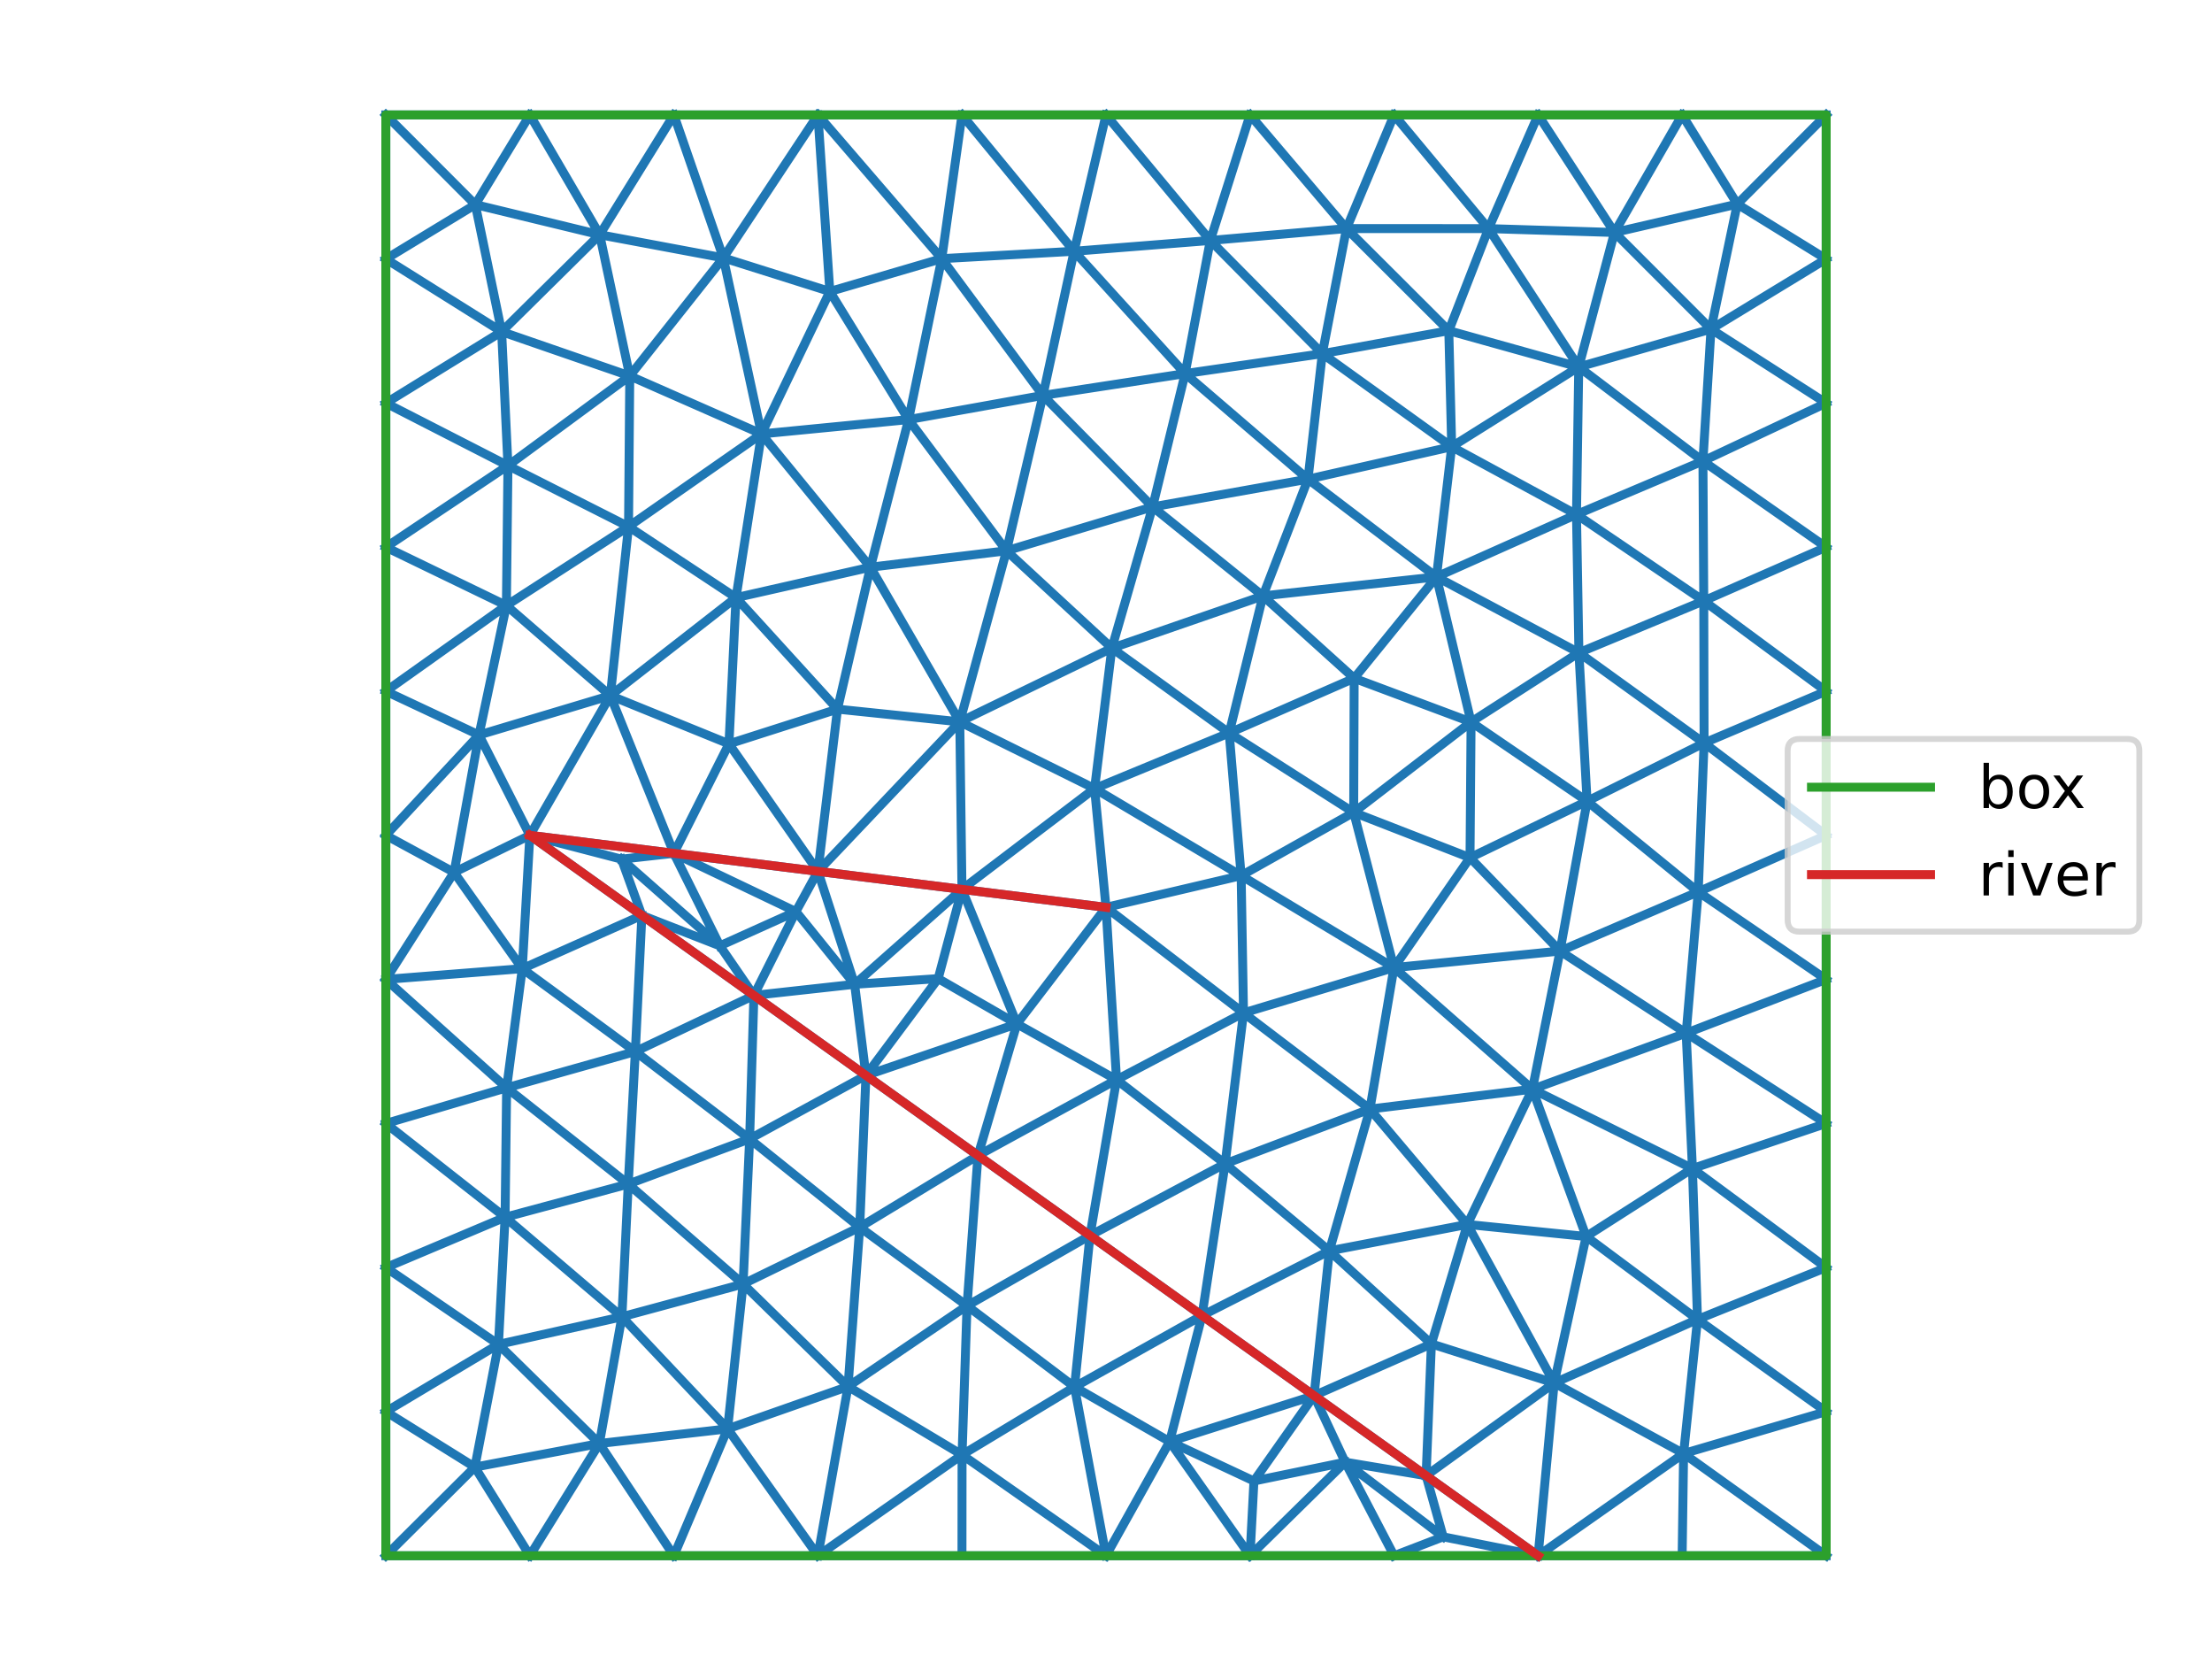 <?xml version="1.0" encoding="utf-8" standalone="no"?>
<!DOCTYPE svg PUBLIC "-//W3C//DTD SVG 1.1//EN"
  "http://www.w3.org/Graphics/SVG/1.1/DTD/svg11.dtd">
<!-- Created with matplotlib (https://matplotlib.org/) -->
<svg height="280.512pt" version="1.1" viewBox="0 0 371.52 280.512" width="371.52pt" xmlns="http://www.w3.org/2000/svg" xmlns:xlink="http://www.w3.org/1999/xlink">
 <defs>
  <style type="text/css">*{stroke-linecap:butt;stroke-linejoin:round;}</style>
 </defs>
 <g id="figure_1">
  <g id="patch_1">
   <path d="M 0 280.512 
L 371.52 280.512 
L 371.52 0 
L 0 0 
z
" style="fill:#ffffff;"/>
  </g>
  <g id="axes_1">
   <g id="line2d_1">
    <path clip-path="url(#p884a7b47aa)" d="M 282.528 19.296 
L 306.72 19.296 
M 291.78 34.272 
L 306.72 19.296 
M 291.78 34.272 
L 282.528 19.296 
M 306.72 43.488 
L 306.72 19.296 
M 306.72 43.488 
L 291.78 34.272 
M 258.336 19.296 
L 282.528 19.296 
M 306.72 67.68 
L 306.72 43.488 
M 271.161 39.035 
L 282.528 19.296 
M 271.161 39.035 
L 291.78 34.272 
M 271.161 39.035 
L 258.336 19.296 
M 287.373 55.263 
L 291.78 34.272 
M 287.373 55.263 
L 306.72 43.488 
M 287.373 55.263 
L 306.72 67.68 
M 287.373 55.263 
L 271.161 39.035 
M 250.012 38.384 
L 258.336 19.296 
M 250.012 38.384 
L 271.161 39.035 
M 234.144 19.296 
L 258.336 19.296 
M 234.144 19.296 
L 250.012 38.384 
M 306.72 91.872 
L 306.72 67.68 
M 286.02 77.413 
L 306.72 67.68 
M 286.02 77.413 
L 287.373 55.263 
M 286.02 77.413 
L 306.72 91.872 
M 265.161 61.615 
L 271.161 39.035 
M 265.161 61.615 
L 287.373 55.263 
M 265.161 61.615 
L 250.012 38.384 
M 265.161 61.615 
L 286.02 77.413 
M 243.336 55.526 
L 250.012 38.384 
M 243.336 55.526 
L 265.161 61.615 
M 226.153 38.38 
L 250.012 38.384 
M 226.153 38.38 
L 234.144 19.296 
M 226.153 38.38 
L 243.336 55.526 
M 209.952 19.296 
L 234.144 19.296 
M 209.952 19.296 
L 226.153 38.38 
M 306.72 116.064 
L 306.72 91.872 
M 286.159 100.888 
L 306.72 91.872 
M 286.159 100.888 
L 286.02 77.413 
M 286.159 100.888 
L 306.72 116.064 
M 264.781 86.384 
L 286.02 77.413 
M 264.781 86.384 
L 265.161 61.615 
M 264.781 86.384 
L 286.159 100.888 
M 243.822 75.009 
L 265.161 61.615 
M 243.822 75.009 
L 243.336 55.526 
M 243.822 75.009 
L 264.781 86.384 
M 222.093 59.382 
L 243.336 55.526 
M 222.093 59.382 
L 226.153 38.38 
M 222.093 59.382 
L 243.822 75.009 
M 203.277 40.376 
L 226.153 38.38 
M 203.277 40.376 
L 209.952 19.296 
M 203.277 40.376 
L 222.093 59.382 
M 185.76 19.296 
L 209.952 19.296 
M 185.76 19.296 
L 203.277 40.376 
M 306.72 140.256 
L 306.72 116.064 
M 286.214 124.756 
L 306.72 116.064 
M 286.214 124.756 
L 286.159 100.888 
M 286.214 124.756 
L 306.72 140.256 
M 265.188 109.59 
L 286.159 100.888 
M 265.188 109.59 
L 264.781 86.384 
M 265.188 109.59 
L 286.214 124.756 
M 241.263 96.865 
L 264.781 86.384 
M 241.263 96.865 
L 243.822 75.009 
M 241.263 96.865 
L 265.188 109.59 
M 219.684 80.454 
L 243.822 75.009 
M 219.684 80.454 
L 222.093 59.382 
M 219.684 80.454 
L 241.263 96.865 
M 199.049 62.732 
L 222.093 59.382 
M 199.049 62.732 
L 203.277 40.376 
M 199.049 62.732 
L 219.684 80.454 
M 180.403 42.189 
L 203.277 40.376 
M 180.403 42.189 
L 185.76 19.296 
M 180.403 42.189 
L 199.049 62.732 
M 161.568 19.296 
L 185.76 19.296 
M 161.568 19.296 
L 180.403 42.189 
M 306.72 164.448 
L 306.72 140.256 
M 266.562 134.529 
L 286.214 124.756 
M 266.562 134.529 
L 265.188 109.59 
M 285.229 149.742 
L 306.72 140.256 
M 285.229 149.742 
L 286.214 124.756 
M 285.229 149.742 
L 306.72 164.448 
M 285.229 149.742 
L 266.562 134.529 
M 247.077 121.232 
L 265.188 109.59 
M 247.077 121.232 
L 241.263 96.865 
M 247.077 121.232 
L 266.562 134.529 
M 227.439 113.889 
L 241.263 96.865 
M 227.439 113.889 
L 247.077 121.232 
M 212.121 100.06 
L 241.263 96.865 
M 212.121 100.06 
L 219.684 80.454 
M 212.121 100.06 
L 227.439 113.889 
M 193.588 85.111 
L 219.684 80.454 
M 193.588 85.111 
L 199.049 62.732 
M 193.588 85.111 
L 212.121 100.06 
M 175.171 66.394 
L 199.049 62.732 
M 175.171 66.394 
L 180.403 42.189 
M 175.171 66.394 
L 193.588 85.111 
M 158.173 43.431 
L 180.403 42.189 
M 158.173 43.431 
L 161.568 19.296 
M 158.173 43.431 
L 175.171 66.394 
M 137.376 19.296 
L 161.568 19.296 
M 137.376 19.296 
L 158.173 43.431 
M 113.184 19.296 
L 137.376 19.296 
M 88.992 19.296 
L 113.184 19.296 
M 306.72 188.64 
L 306.72 164.448 
M 283.203 173.468 
L 306.72 164.448 
M 283.203 173.468 
L 285.229 149.742 
M 283.203 173.468 
L 306.72 188.64 
M 246.898 144.009 
L 266.562 134.529 
M 246.898 144.009 
L 247.077 121.232 
M 262.021 159.685 
L 266.562 134.529 
M 262.021 159.685 
L 285.229 149.742 
M 262.021 159.685 
L 283.203 173.468 
M 262.021 159.685 
L 246.898 144.009 
M 227.362 136.409 
L 247.077 121.232 
M 227.362 136.409 
L 227.439 113.889 
M 227.362 136.409 
L 246.898 144.009 
M 206.452 123.07 
L 227.439 113.889 
M 206.452 123.07 
L 212.121 100.06 
M 206.452 123.07 
L 227.362 136.409 
M 186.747 108.825 
L 212.121 100.06 
M 186.747 108.825 
L 193.588 85.111 
M 186.747 108.825 
L 206.452 123.07 
M 169.048 92.48 
L 193.588 85.111 
M 169.048 92.48 
L 175.171 66.394 
M 169.048 92.48 
L 186.747 108.825 
M 139.378 48.943 
L 158.173 43.431 
M 139.378 48.943 
L 137.376 19.296 
M 152.598 70.452 
L 175.171 66.394 
M 152.598 70.452 
L 158.173 43.431 
M 152.598 70.452 
L 169.048 92.48 
M 152.598 70.452 
L 139.378 48.943 
M 121.485 43.296 
L 137.376 19.296 
M 121.485 43.296 
L 113.184 19.296 
M 121.485 43.296 
L 139.378 48.943 
M 64.8 19.296 
L 88.992 19.296 
M 100.724 39.411 
L 113.184 19.296 
M 100.724 39.411 
L 88.992 19.296 
M 100.724 39.411 
L 121.485 43.296 
M 79.831 34.353 
L 88.992 19.296 
M 79.831 34.353 
L 64.8 19.296 
M 79.831 34.353 
L 100.724 39.411 
M 306.72 212.832 
L 306.72 188.64 
M 284.255 196.207 
L 306.72 188.64 
M 284.255 196.207 
L 283.203 173.468 
M 284.255 196.207 
L 306.72 212.832 
M 257.377 182.885 
L 283.203 173.468 
M 257.377 182.885 
L 262.021 159.685 
M 257.377 182.885 
L 284.255 196.207 
M 234.128 162.471 
L 246.898 144.009 
M 234.128 162.471 
L 262.021 159.685 
M 234.128 162.471 
L 227.362 136.409 
M 234.128 162.471 
L 257.377 182.885 
M 208.459 147.028 
L 227.362 136.409 
M 208.459 147.028 
L 206.452 123.07 
M 208.459 147.028 
L 234.128 162.471 
M 183.842 132.403 
L 206.452 123.07 
M 183.842 132.403 
L 186.747 108.825 
M 183.842 132.403 
L 208.459 147.028 
M 161.203 121.2 
L 186.747 108.825 
M 161.203 121.2 
L 169.048 92.48 
M 161.203 121.2 
L 183.842 132.403 
M 146.197 95.238 
L 169.048 92.48 
M 146.197 95.238 
L 152.598 70.452 
M 146.197 95.238 
L 161.203 121.2 
M 140.663 119.07 
L 161.203 121.2 
M 140.663 119.07 
L 146.197 95.238 
M 127.899 72.858 
L 139.378 48.943 
M 127.899 72.858 
L 152.598 70.452 
M 127.899 72.858 
L 121.485 43.296 
M 127.899 72.858 
L 146.197 95.238 
M 105.772 63.121 
L 121.485 43.296 
M 105.772 63.121 
L 100.724 39.411 
M 105.772 63.121 
L 127.899 72.858 
M 64.8 43.488 
L 64.8 19.296 
M 64.8 43.488 
L 79.831 34.353 
M 84.255 55.688 
L 100.724 39.411 
M 84.255 55.688 
L 79.831 34.353 
M 84.255 55.688 
L 105.772 63.121 
M 84.255 55.688 
L 64.8 43.488 
M 306.72 237.024 
L 306.72 212.832 
M 266.406 207.616 
L 284.255 196.207 
M 266.406 207.616 
L 257.377 182.885 
M 285.109 221.535 
L 306.72 212.832 
M 285.109 221.535 
L 284.255 196.207 
M 285.109 221.535 
L 306.72 237.024 
M 285.109 221.535 
L 266.406 207.616 
M 246.448 205.59 
L 257.377 182.885 
M 246.448 205.59 
L 266.406 207.616 
M 230.087 186.22 
L 257.377 182.885 
M 230.087 186.22 
L 234.128 162.471 
M 230.087 186.22 
L 246.448 205.59 
M 208.856 170.076 
L 234.128 162.471 
M 208.856 170.076 
L 208.459 147.028 
M 208.856 170.076 
L 230.087 186.22 
M 185.76 152.352 
L 208.459 147.028 
M 185.76 152.352 
L 183.842 132.403 
M 185.76 152.352 
L 208.856 170.076 
M 161.568 149.328 
L 183.842 132.403 
M 161.568 149.328 
L 161.203 121.2 
M 161.568 149.328 
L 185.76 152.352 
M 137.376 146.304 
L 161.203 121.2 
M 137.376 146.304 
L 140.663 119.07 
M 137.376 146.304 
L 161.568 149.328 
M 123.616 100.35 
L 146.197 95.238 
M 123.616 100.35 
L 140.663 119.07 
M 123.616 100.35 
L 127.899 72.858 
M 122.435 124.898 
L 140.663 119.07 
M 122.435 124.898 
L 137.376 146.304 
M 122.435 124.898 
L 123.616 100.35 
M 105.566 88.419 
L 127.899 72.858 
M 105.566 88.419 
L 105.772 63.121 
M 105.566 88.419 
L 123.616 100.35 
M 85.314 78.18 
L 105.772 63.121 
M 85.314 78.18 
L 84.255 55.688 
M 85.314 78.18 
L 105.566 88.419 
M 64.8 67.68 
L 64.8 43.488 
M 64.8 67.68 
L 84.255 55.688 
M 64.8 67.68 
L 85.314 78.18 
M 306.72 261.216 
L 306.72 237.024 
M 282.773 244.06 
L 306.72 237.024 
M 282.773 244.06 
L 285.109 221.535 
M 282.773 244.06 
L 306.72 261.216 
M 261.034 232.212 
L 266.406 207.616 
M 261.034 232.212 
L 285.109 221.535 
M 261.034 232.212 
L 246.448 205.59 
M 261.034 232.212 
L 282.773 244.06 
M 240.413 225.648 
L 246.448 205.59 
M 240.413 225.648 
L 261.034 232.212 
M 223.276 210.027 
L 246.448 205.59 
M 223.276 210.027 
L 230.087 186.22 
M 223.276 210.027 
L 240.413 225.648 
M 205.764 195.407 
L 230.087 186.22 
M 205.764 195.407 
L 208.856 170.076 
M 205.764 195.407 
L 223.276 210.027 
M 187.532 181.297 
L 208.856 170.076 
M 187.532 181.297 
L 185.76 152.352 
M 187.532 181.297 
L 205.764 195.407 
M 170.797 171.916 
L 185.76 152.352 
M 170.797 171.916 
L 161.568 149.328 
M 170.797 171.916 
L 187.532 181.297 
M 157.572 164.314 
L 161.568 149.328 
M 157.572 164.314 
L 170.797 171.916 
M 143.54 165.27 
L 161.568 149.328 
M 143.54 165.27 
L 137.376 146.304 
M 143.54 165.27 
L 157.572 164.314 
M 133.678 153.058 
L 137.376 146.304 
M 133.678 153.058 
L 143.54 165.27 
M 113.184 143.28 
L 137.376 146.304 
M 113.184 143.28 
L 122.435 124.898 
M 113.184 143.28 
L 133.678 153.058 
M 102.512 116.797 
L 123.616 100.35 
M 102.512 116.797 
L 122.435 124.898 
M 102.512 116.797 
L 105.566 88.419 
M 102.512 116.797 
L 113.184 143.28 
M 85.052 101.667 
L 105.566 88.419 
M 85.052 101.667 
L 85.314 78.18 
M 85.052 101.667 
L 102.512 116.797 
M 64.8 91.872 
L 85.314 78.18 
M 64.8 91.872 
L 64.8 67.68 
M 64.8 91.872 
L 85.052 101.667 
M 282.528 261.216 
L 306.72 261.216 
M 282.528 261.216 
L 282.773 244.06 
M 104.387 144.259 
L 113.184 143.28 
M 120.905 158.809 
L 133.678 153.058 
M 120.905 158.809 
L 113.184 143.28 
M 120.905 158.809 
L 104.387 144.259 
M 258.336 261.216 
L 282.773 244.06 
M 258.336 261.216 
L 261.034 232.212 
M 258.336 261.216 
L 282.528 261.216 
M 239.52 247.776 
L 261.034 232.212 
M 239.52 247.776 
L 240.413 225.648 
M 239.52 247.776 
L 258.336 261.216 
M 220.704 234.336 
L 240.413 225.648 
M 220.704 234.336 
L 223.276 210.027 
M 220.704 234.336 
L 239.52 247.776 
M 201.888 220.896 
L 223.276 210.027 
M 201.888 220.896 
L 205.764 195.407 
M 201.888 220.896 
L 220.704 234.336 
M 183.072 207.456 
L 205.764 195.407 
M 183.072 207.456 
L 187.532 181.297 
M 183.072 207.456 
L 201.888 220.896 
M 164.256 194.016 
L 187.532 181.297 
M 164.256 194.016 
L 170.797 171.916 
M 164.256 194.016 
L 183.072 207.456 
M 145.44 180.576 
L 170.797 171.916 
M 145.44 180.576 
L 157.572 164.314 
M 145.44 180.576 
L 143.54 165.27 
M 145.44 180.576 
L 164.256 194.016 
M 126.624 167.136 
L 143.54 165.27 
M 126.624 167.136 
L 133.678 153.058 
M 126.624 167.136 
L 120.905 158.809 
M 126.624 167.136 
L 145.44 180.576 
M 88.992 140.256 
L 113.184 143.28 
M 88.992 140.256 
L 102.512 116.797 
M 88.992 140.256 
L 104.387 144.259 
M 80.45 123.411 
L 102.512 116.797 
M 80.45 123.411 
L 85.052 101.667 
M 80.45 123.411 
L 88.992 140.256 
M 64.8 116.064 
L 85.052 101.667 
M 64.8 116.064 
L 64.8 91.872 
M 64.8 116.064 
L 80.45 123.411 
M 107.808 153.696 
L 104.387 144.259 
M 107.808 153.696 
L 120.905 158.809 
M 107.808 153.696 
L 126.624 167.136 
M 107.808 153.696 
L 88.992 140.256 
M 242.394 258.044 
L 258.336 261.216 
M 242.394 258.044 
L 239.52 247.776 
M 210.608 248.673 
L 220.704 234.336 
M 234.144 261.216 
L 258.336 261.216 
M 234.144 261.216 
L 242.394 258.044 
M 225.933 245.505 
L 239.52 247.776 
M 225.933 245.505 
L 220.704 234.336 
M 225.933 245.505 
L 242.394 258.044 
M 225.933 245.505 
L 210.608 248.673 
M 225.933 245.505 
L 234.144 261.216 
M 196.454 242.05 
L 220.704 234.336 
M 196.454 242.05 
L 201.888 220.896 
M 196.454 242.05 
L 210.608 248.673 
M 180.473 232.876 
L 201.888 220.896 
M 180.473 232.876 
L 183.072 207.456 
M 180.473 232.876 
L 196.454 242.05 
M 162.42 219.246 
L 183.072 207.456 
M 162.42 219.246 
L 164.256 194.016 
M 162.42 219.246 
L 180.473 232.876 
M 144.394 206.057 
L 164.256 194.016 
M 144.394 206.057 
L 145.44 180.576 
M 144.394 206.057 
L 162.42 219.246 
M 125.904 191.236 
L 145.44 180.576 
M 125.904 191.236 
L 126.624 167.136 
M 125.904 191.236 
L 144.394 206.057 
M 106.708 176.559 
L 126.624 167.136 
M 106.708 176.559 
L 107.808 153.696 
M 106.708 176.559 
L 125.904 191.236 
M 87.718 162.643 
L 88.992 140.256 
M 87.718 162.643 
L 107.808 153.696 
M 87.718 162.643 
L 106.708 176.559 
M 76.263 146.473 
L 88.992 140.256 
M 76.263 146.473 
L 80.45 123.411 
M 76.263 146.473 
L 87.718 162.643 
M 64.8 140.256 
L 80.45 123.411 
M 64.8 140.256 
L 64.8 116.064 
M 64.8 140.256 
L 76.263 146.473 
M 209.952 261.216 
L 210.608 248.673 
M 209.952 261.216 
L 234.144 261.216 
M 209.952 261.216 
L 225.933 245.505 
M 209.952 261.216 
L 196.454 242.05 
M 185.76 261.216 
L 196.454 242.05 
M 185.76 261.216 
L 180.473 232.876 
M 185.76 261.216 
L 209.952 261.216 
M 161.584 244.276 
L 180.473 232.876 
M 161.584 244.276 
L 162.42 219.246 
M 161.584 244.276 
L 185.76 261.216 
M 142.431 232.808 
L 162.42 219.246 
M 142.431 232.808 
L 144.394 206.057 
M 142.431 232.808 
L 161.584 244.276 
M 124.808 215.594 
L 144.394 206.057 
M 124.808 215.594 
L 125.904 191.236 
M 124.808 215.594 
L 142.431 232.808 
M 105.517 198.813 
L 125.904 191.236 
M 105.517 198.813 
L 106.708 176.559 
M 105.517 198.813 
L 124.808 215.594 
M 85.092 182.649 
L 106.708 176.559 
M 85.092 182.649 
L 87.718 162.643 
M 85.092 182.649 
L 105.517 198.813 
M 64.8 164.448 
L 87.718 162.643 
M 64.8 164.448 
L 76.263 146.473 
M 64.8 164.448 
L 64.8 140.256 
M 64.8 164.448 
L 85.092 182.649 
M 161.568 261.216 
L 185.76 261.216 
M 161.568 261.216 
L 161.584 244.276 
M 137.376 261.216 
L 161.584 244.276 
M 137.376 261.216 
L 142.431 232.808 
M 137.376 261.216 
L 161.568 261.216 
M 122.206 239.914 
L 142.431 232.808 
M 122.206 239.914 
L 124.808 215.594 
M 122.206 239.914 
L 137.376 261.216 
M 104.452 221.098 
L 124.808 215.594 
M 104.452 221.098 
L 105.517 198.813 
M 104.452 221.098 
L 122.206 239.914 
M 84.833 204.381 
L 105.517 198.813 
M 84.833 204.381 
L 85.092 182.649 
M 84.833 204.381 
L 104.452 221.098 
M 64.8 188.64 
L 85.092 182.649 
M 64.8 188.64 
L 64.8 164.448 
M 64.8 188.64 
L 84.833 204.381 
M 113.184 261.216 
L 137.376 261.216 
M 113.184 261.216 
L 122.206 239.914 
M 100.672 242.376 
L 122.206 239.914 
M 100.672 242.376 
L 104.452 221.098 
M 100.672 242.376 
L 113.184 261.216 
M 83.721 225.733 
L 104.452 221.098 
M 83.721 225.733 
L 84.833 204.381 
M 83.721 225.733 
L 100.672 242.376 
M 64.8 212.832 
L 84.833 204.381 
M 64.8 212.832 
L 64.8 188.64 
M 64.8 212.832 
L 83.721 225.733 
M 88.992 261.216 
L 113.184 261.216 
M 88.992 261.216 
L 100.672 242.376 
M 79.751 246.339 
L 100.672 242.376 
M 79.751 246.339 
L 83.721 225.733 
M 79.751 246.339 
L 88.992 261.216 
M 64.8 237.024 
L 83.721 225.733 
M 64.8 237.024 
L 64.8 212.832 
M 64.8 237.024 
L 79.751 246.339 
M 64.8 261.216 
L 88.992 261.216 
M 64.8 261.216 
L 79.751 246.339 
M 64.8 261.216 
L 64.8 237.024 
L 64.8 237.024 
" style="fill:none;stroke:#1f77b4;stroke-linecap:square;stroke-width:1.5;"/>
   </g>
   <g id="line2d_2"/>
   <g id="line2d_3">
    <path clip-path="url(#p884a7b47aa)" d="M 306.72 116.064 
L 306.72 91.872 
L 306.72 67.68 
L 306.72 43.488 
L 306.72 19.296 
L 282.528 19.296 
L 258.336 19.296 
L 234.144 19.296 
L 209.952 19.296 
L 185.76 19.296 
L 161.568 19.296 
L 137.376 19.296 
L 113.184 19.296 
L 88.992 19.296 
L 64.8 19.296 
L 64.8 43.488 
L 64.8 67.68 
L 64.8 91.872 
L 64.8 116.064 
L 64.8 140.256 
L 64.8 164.448 
L 64.8 188.64 
L 64.8 212.832 
L 64.8 237.024 
L 64.8 261.216 
L 88.992 261.216 
L 113.184 261.216 
L 137.376 261.216 
L 161.568 261.216 
L 185.76 261.216 
L 209.952 261.216 
L 234.144 261.216 
L 258.336 261.216 
L 282.528 261.216 
L 306.72 261.216 
L 306.72 237.024 
L 306.72 212.832 
L 306.72 188.64 
L 306.72 164.448 
L 306.72 140.256 
L 306.72 116.064 
" style="fill:none;stroke:#2ca02c;stroke-linecap:square;stroke-width:1.5;"/>
   </g>
   <g id="line2d_4">
    <path clip-path="url(#p884a7b47aa)" d="M 185.76 152.352 
L 161.568 149.328 
L 137.376 146.304 
L 113.184 143.28 
L 88.992 140.256 
M 258.336 261.216 
L 239.52 247.776 
L 220.704 234.336 
L 201.888 220.896 
L 183.072 207.456 
L 164.256 194.016 
L 145.44 180.576 
L 126.624 167.136 
L 107.808 153.696 
L 88.992 140.256 
" style="fill:none;stroke:#d62728;stroke-linecap:square;stroke-width:1.5;"/>
   </g>
   <g id="legend_1">
    <g id="patch_2">
     <path d="M 302.248 156.434 
L 357.32 156.434 
Q 359.32 156.434 359.32 154.434 
L 359.32 126.078 
Q 359.32 124.078 357.32 124.078 
L 302.248 124.078 
Q 300.248 124.078 300.248 126.078 
L 300.248 154.434 
Q 300.248 156.434 302.248 156.434 
z
" style="fill:#ffffff;opacity:0.8;stroke:#cccccc;stroke-linejoin:miter;"/>
    </g>
    <g id="line2d_5">
     <path d="M 304.248 132.176 
L 324.248 132.176 
" style="fill:none;stroke:#2ca02c;stroke-linecap:square;stroke-width:1.5;"/>
    </g>
    <g id="line2d_6"/>
    <g id="text_1">
     <!-- box -->
     <g transform="translate(332.248 135.676)scale(0.1 -0.1)">
      <defs>
       <path d="M 48.688 27.297 
Q 48.688 37.203 44.609 42.844 
Q 40.531 48.484 33.406 48.484 
Q 26.266 48.484 22.188 42.844 
Q 18.109 37.203 18.109 27.297 
Q 18.109 17.391 22.188 11.75 
Q 26.266 6.109 33.406 6.109 
Q 40.531 6.109 44.609 11.75 
Q 48.688 17.391 48.688 27.297 
z
M 18.109 46.391 
Q 20.953 51.266 25.266 53.625 
Q 29.594 56 35.594 56 
Q 45.562 56 51.781 48.094 
Q 58.016 40.188 58.016 27.297 
Q 58.016 14.406 51.781 6.484 
Q 45.562 -1.422 35.594 -1.422 
Q 29.594 -1.422 25.266 0.953 
Q 20.953 3.328 18.109 8.203 
L 18.109 0 
L 9.078 0 
L 9.078 75.984 
L 18.109 75.984 
z
" id="DejaVuSans-98"/>
       <path d="M 30.609 48.391 
Q 23.391 48.391 19.188 42.75 
Q 14.984 37.109 14.984 27.297 
Q 14.984 17.484 19.156 11.844 
Q 23.344 6.203 30.609 6.203 
Q 37.797 6.203 41.984 11.859 
Q 46.188 17.531 46.188 27.297 
Q 46.188 37.016 41.984 42.703 
Q 37.797 48.391 30.609 48.391 
z
M 30.609 56 
Q 42.328 56 49.016 48.375 
Q 55.719 40.766 55.719 27.297 
Q 55.719 13.875 49.016 6.219 
Q 42.328 -1.422 30.609 -1.422 
Q 18.844 -1.422 12.172 6.219 
Q 5.516 13.875 5.516 27.297 
Q 5.516 40.766 12.172 48.375 
Q 18.844 56 30.609 56 
z
" id="DejaVuSans-111"/>
       <path d="M 54.891 54.688 
L 35.109 28.078 
L 55.906 0 
L 45.312 0 
L 29.391 21.484 
L 13.484 0 
L 2.875 0 
L 24.125 28.609 
L 4.688 54.688 
L 15.281 54.688 
L 29.781 35.203 
L 44.281 54.688 
z
" id="DejaVuSans-120"/>
      </defs>
      <use xlink:href="#DejaVuSans-98"/>
      <use x="63.477" xlink:href="#DejaVuSans-111"/>
      <use x="121.533" xlink:href="#DejaVuSans-120"/>
     </g>
    </g>
    <g id="line2d_7">
     <path d="M 304.248 146.854 
L 324.248 146.854 
" style="fill:none;stroke:#d62728;stroke-linecap:square;stroke-width:1.5;"/>
    </g>
    <g id="line2d_8"/>
    <g id="text_2">
     <!-- river -->
     <g transform="translate(332.248 150.354)scale(0.1 -0.1)">
      <defs>
       <path d="M 41.109 46.297 
Q 39.594 47.172 37.812 47.578 
Q 36.031 48 33.891 48 
Q 26.266 48 22.188 43.047 
Q 18.109 38.094 18.109 28.812 
L 18.109 0 
L 9.078 0 
L 9.078 54.688 
L 18.109 54.688 
L 18.109 46.188 
Q 20.953 51.172 25.484 53.578 
Q 30.031 56 36.531 56 
Q 37.453 56 38.578 55.875 
Q 39.703 55.766 41.062 55.516 
z
" id="DejaVuSans-114"/>
       <path d="M 9.422 54.688 
L 18.406 54.688 
L 18.406 0 
L 9.422 0 
z
M 9.422 75.984 
L 18.406 75.984 
L 18.406 64.594 
L 9.422 64.594 
z
" id="DejaVuSans-105"/>
       <path d="M 2.984 54.688 
L 12.5 54.688 
L 29.594 8.797 
L 46.688 54.688 
L 56.203 54.688 
L 35.688 0 
L 23.484 0 
z
" id="DejaVuSans-118"/>
       <path d="M 56.203 29.594 
L 56.203 25.203 
L 14.891 25.203 
Q 15.484 15.922 20.484 11.062 
Q 25.484 6.203 34.422 6.203 
Q 39.594 6.203 44.453 7.469 
Q 49.312 8.734 54.109 11.281 
L 54.109 2.781 
Q 49.266 0.734 44.188 -0.344 
Q 39.109 -1.422 33.891 -1.422 
Q 20.797 -1.422 13.156 6.188 
Q 5.516 13.812 5.516 26.812 
Q 5.516 40.234 12.766 48.109 
Q 20.016 56 32.328 56 
Q 43.359 56 49.781 48.891 
Q 56.203 41.797 56.203 29.594 
z
M 47.219 32.234 
Q 47.125 39.594 43.094 43.984 
Q 39.062 48.391 32.422 48.391 
Q 24.906 48.391 20.391 44.141 
Q 15.875 39.891 15.188 32.172 
z
" id="DejaVuSans-101"/>
      </defs>
      <use xlink:href="#DejaVuSans-114"/>
      <use x="41.113" xlink:href="#DejaVuSans-105"/>
      <use x="68.896" xlink:href="#DejaVuSans-118"/>
      <use x="128.076" xlink:href="#DejaVuSans-101"/>
      <use x="189.6" xlink:href="#DejaVuSans-114"/>
     </g>
    </g>
   </g>
  </g>
 </g>
 <defs>
  <clipPath id="p884a7b47aa">
   <rect height="266.112" width="357.12" x="7.2" y="7.2"/>
  </clipPath>
 </defs>
</svg>
